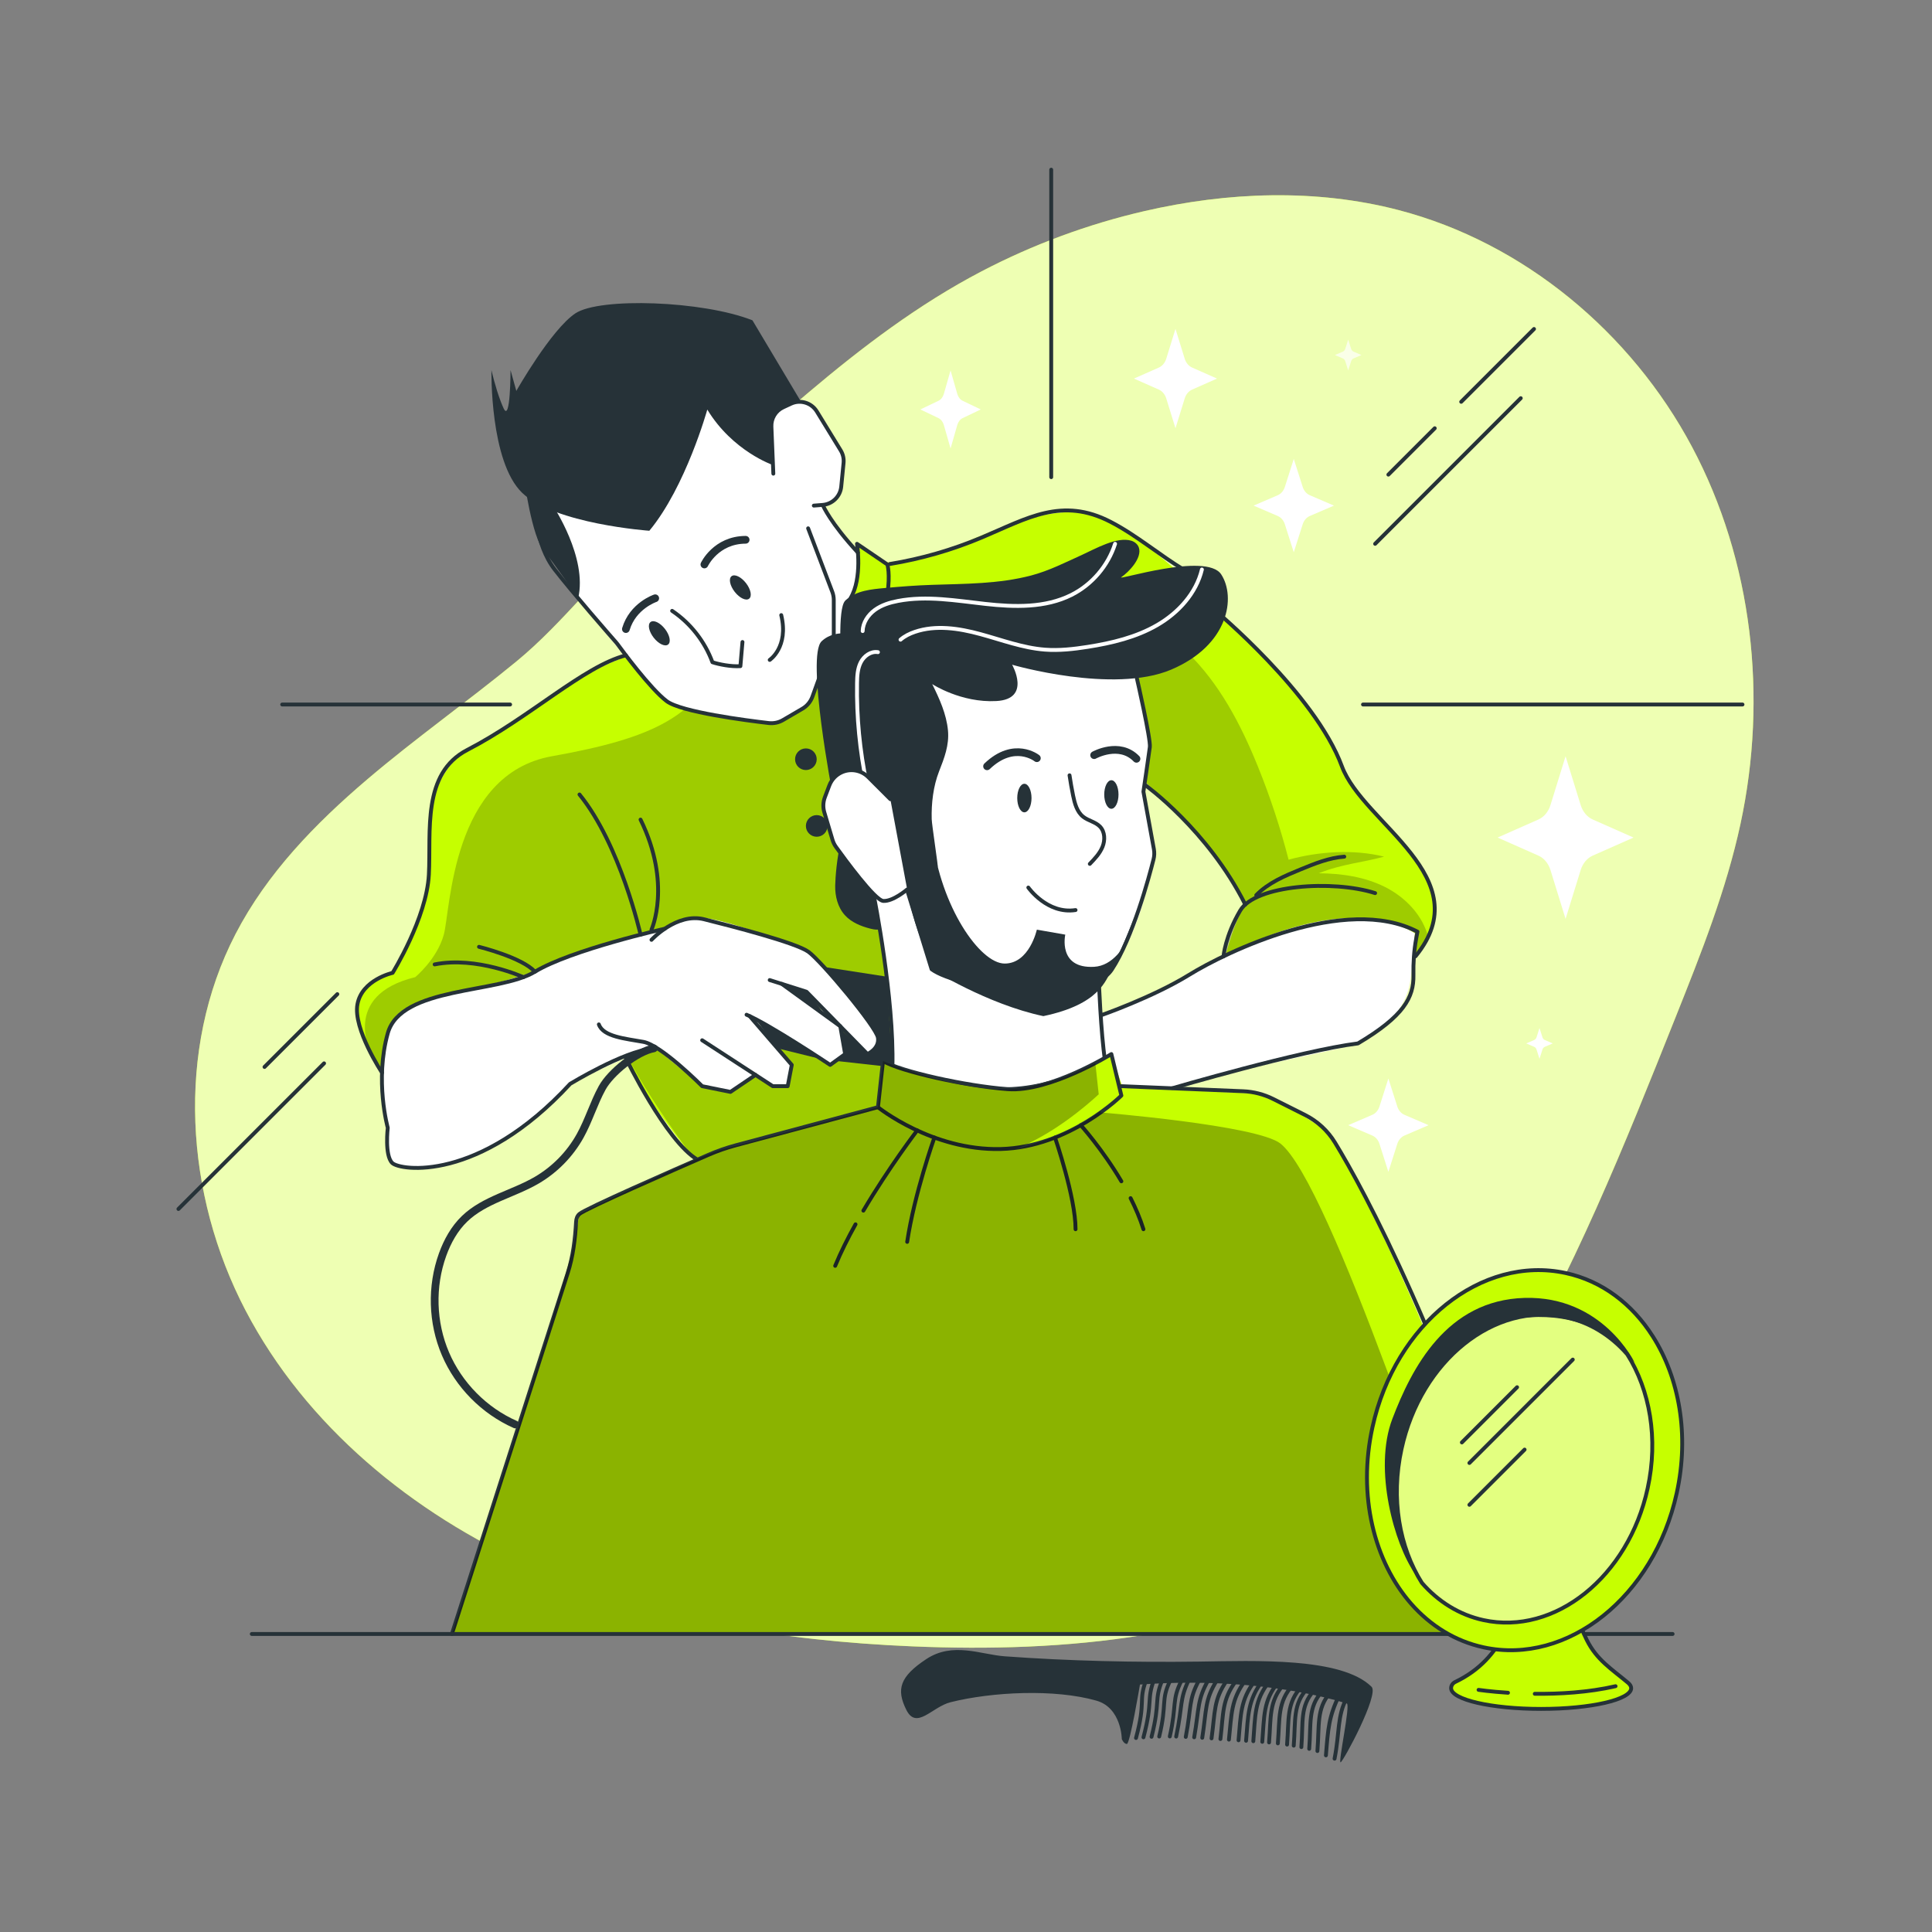 <?xml version="1.0" encoding="utf-8"?>
<!-- Generator: Adobe Illustrator 27.5.0, SVG Export Plug-In . SVG Version: 6.00 Build 0)  -->
<svg version="1.1" xmlns="http://www.w3.org/2000/svg" xmlns:xlink="http://www.w3.org/1999/xlink" x="0px" y="0px"
	 viewBox="0 0 500 500" style="enable-background:new 0 0 500 500;" xml:space="preserve">
<rect x="0" y="0" width="500" height="500" fill="#808080" stroke="none"/>
<g id="Background_Simple">
	<g>
		<path style="fill:#C6FF00;" d="M60.948,241.74c-15.521,29.977-13.048,67.476,2.594,97.39
			c15.642,29.914,43.23,52.521,74.052,66.289c30.822,13.768,64.792,19.246,98.52,20.658c19.99,0.837,40.1,0.286,59.847-2.931
			c22.613-3.684,45.198-11.168,62.829-25.799c12.285-10.195,21.674-23.434,29.915-37.107c18.426-30.574,31.738-63.9,44.966-97.056
			c6.522-16.348,13.074-32.791,16.775-49.999c7.037-32.717,3.165-68.006-12.556-97.549c-15.722-29.543-43.542-52.826-75.926-61.263
			c-21.43-5.583-44.216-4.723-65.793,0.263c-14.654,3.386-28.873,8.649-42.201,15.619c-32.534,17.014-58.146,44.179-86.096,67.215
			c-12.287,10.126-21.815,23.537-34.32,33.791c-12.667,10.386-26.071,19.85-38.547,30.472
			C81.605,213.145,69.111,225.974,60.948,241.74z"/>
		<path style="opacity:0.7;fill:#FFFFFF;" d="M60.948,241.74c-15.521,29.977-13.048,67.476,2.594,97.39
			c15.642,29.914,43.23,52.521,74.052,66.289c30.822,13.768,64.792,19.246,98.52,20.658c19.99,0.837,40.1,0.286,59.847-2.931
			c22.613-3.684,45.198-11.168,62.829-25.799c12.285-10.195,21.674-23.434,29.915-37.107c18.426-30.574,31.738-63.9,44.966-97.056
			c6.522-16.348,13.074-32.791,16.775-49.999c7.037-32.717,3.165-68.006-12.556-97.549c-15.722-29.543-43.542-52.826-75.926-61.263
			c-21.43-5.583-44.216-4.723-65.793,0.263c-14.654,3.386-28.873,8.649-42.201,15.619c-32.534,17.014-58.146,44.179-86.096,67.215
			c-12.287,10.126-21.815,23.537-34.32,33.791c-12.667,10.386-26.071,19.85-38.547,30.472
			C81.605,213.145,69.111,225.974,60.948,241.74z"/>
	</g>
</g>
<g id="Window">
	<g>
		
			<line style="fill:none;stroke:#263238;stroke-linecap:round;stroke-linejoin:round;stroke-miterlimit:10;" x1="352.745" y1="182.325" x2="450.956" y2="182.325"/>
		
			<line style="fill:none;stroke:#263238;stroke-linecap:round;stroke-linejoin:round;stroke-miterlimit:10;" x1="272.053" y1="43.913" x2="272.053" y2="123.489"/>
		
			<line style="fill:none;stroke:#263238;stroke-linecap:round;stroke-linejoin:round;stroke-miterlimit:10;" x1="132.019" y1="182.325" x2="73.03" y2="182.325"/>
		
			<line style="fill:none;stroke:#263238;stroke-linecap:round;stroke-linejoin:round;stroke-miterlimit:10;" x1="355.881" y1="140.742" x2="393.572" y2="103.051"/>
		
			<line style="fill:none;stroke:#263238;stroke-linecap:round;stroke-linejoin:round;stroke-miterlimit:10;" x1="378.157" y1="103.986" x2="397.002" y2="85.141"/>
		
			<line style="fill:none;stroke:#263238;stroke-linecap:round;stroke-linejoin:round;stroke-miterlimit:10;" x1="46.179" y1="312.886" x2="83.87" y2="275.194"/>
		
			<line style="fill:none;stroke:#263238;stroke-linecap:round;stroke-linejoin:round;stroke-miterlimit:10;" x1="68.455" y1="276.129" x2="87.3" y2="257.284"/>
		
			<line style="fill:none;stroke:#263238;stroke-linecap:round;stroke-linejoin:round;stroke-miterlimit:10;" x1="359.311" y1="122.831" x2="371.31" y2="110.833"/>
	</g>
</g>
<g id="Stars">
	<g>
		<path style="fill:#FFFFFF;" d="M304.213,85.119l2.388,7.719c0.327,1.057,1.024,1.89,1.907,2.282l6.453,2.856l-6.453,2.856
			c-0.884,0.391-1.58,1.225-1.907,2.282l-2.388,7.719l-2.388-7.719c-0.327-1.057-1.024-1.89-1.907-2.282l-6.453-2.856l6.453-2.856
			c0.884-0.391,1.58-1.225,1.907-2.282L304.213,85.119z"/>
		<path style="fill:#FFFFFF;" d="M334.828,118.775l2.311,7.251c0.316,0.993,0.991,1.776,1.845,2.143l6.244,2.683l-6.244,2.683
			c-0.855,0.367-1.529,1.15-1.845,2.143l-2.311,7.251l-2.31-7.251c-0.316-0.993-0.99-1.776-1.845-2.143l-6.244-2.683l6.244-2.683
			c0.855-0.367,1.529-1.15,1.845-2.143L334.828,118.775z"/>
		<path style="opacity:0.7;fill:#FFFFFF;" d="M348.911,87.901l0.762,2.391c0.104,0.327,0.327,0.586,0.609,0.707l2.059,0.885
			l-2.059,0.885c-0.282,0.121-0.504,0.379-0.609,0.707l-0.762,2.391l-0.762-2.391c-0.104-0.327-0.327-0.586-0.609-0.707
			l-2.059-0.885l2.059-0.885c0.282-0.121,0.504-0.379,0.609-0.707L348.911,87.901z"/>
		<path style="fill:#FFFFFF;" d="M405.169,195.719l3.908,12.632c0.535,1.73,1.675,3.093,3.121,3.734l10.56,4.674l-10.56,4.674
			c-1.446,0.64-2.586,2.004-3.121,3.734l-3.908,12.632l-3.908-12.632c-0.535-1.73-1.675-3.094-3.121-3.734l-10.56-4.674l10.56-4.674
			c1.446-0.64,2.586-2.004,3.121-3.734L405.169,195.719z"/>
		<path style="fill:#FFFFFF;" d="M359.311,279.12l2.311,7.251c0.316,0.993,0.991,1.776,1.845,2.143l6.244,2.683l-6.244,2.683
			c-0.855,0.367-1.529,1.15-1.845,2.143l-2.311,7.251l-2.31-7.251c-0.316-0.993-0.991-1.776-1.845-2.143l-6.244-2.683l6.244-2.683
			c0.855-0.367,1.529-1.15,1.845-2.143L359.311,279.12z"/>
		<path style="fill:#FFFFFF;" d="M398.42,266.052l0.762,2.391c0.104,0.328,0.327,0.586,0.609,0.707l2.059,0.885l-2.059,0.885
			c-0.282,0.121-0.504,0.379-0.609,0.707l-0.762,2.391l-0.762-2.391c-0.104-0.327-0.327-0.586-0.609-0.707l-2.059-0.885l2.059-0.885
			c0.282-0.121,0.504-0.379,0.609-0.707L398.42,266.052z"/>
		<path style="fill:#FFFFFF;" d="M246.005,95.867l1.736,6.063c0.238,0.83,0.744,1.485,1.387,1.792l4.692,2.243l-4.692,2.243
			c-0.643,0.307-1.149,0.962-1.387,1.792l-1.736,6.063L244.269,110c-0.238-0.83-0.744-1.485-1.387-1.792l-4.692-2.243l4.692-2.243
			c0.643-0.307,1.149-0.962,1.387-1.792L246.005,95.867z"/>
	</g>
</g>
<g id="Character_2">
	<g>
		<path style="fill:#C6FF00;" d="M180.489,300.963c0,0-17.269-21.15-18.508-28.172l-13.319,7.053l-48.552-0.384
			c0,0-4.772-8.12-6.689-12.764s-2.707-12.728,8.181-14.918c0,0,6.406-11.462,8.716-20.641c2.31-9.179-1.237-19.409,2.172-26.222
			c3.409-6.813,4.841-8.612,10.573-11.975c5.732-3.363,18.221-11.999,23.866-15.564c5.645-3.565,12.651-6.92,18.846-8.648
			c6.195-1.728,54.221-27.987,54.221-27.987l2.16,3.568l-0.368-3.568l6.914,4.699c0,0,5.13,0.892,14.829-2.55
			c9.699-3.443,29.194-14.561,42.245-8.625c13.05,5.936,32.626,26.652,38.562,32.816c5.936,6.164,18.528,18.804,21.641,28.136
			c3.113,9.332,9.68,14.915,13.027,18.595c3.347,3.68,19.163,16.224,8.438,32.232c-10.724,16.008-50.801,3.686-50.801,3.686
			s1.823-9.472,5.639-15.636c0,0-2.391-5.667-7.223-11.704c-4.831-6.037-21.513-24.882-31.097-29.38
			c-9.584-4.498-47.675,84.433-47.675,84.433l-7.758-2.85l-1.315,11.949C227.212,286.543,187.523,296.061,180.489,300.963z"/>
		<path style="opacity:0.2;" d="M275.127,156.519c11.709-1.42,23.51,3.964,31.997,12.155c8.488,8.19,14.07,18.925,18.486,29.862
			c3.15,7.8,5.784,15.808,7.88,23.954c7.706-2.146,16.95-2.754,24.703-0.788c-5.342,1.486-10.803,1.873-16.913,4.296
			c5.906,0.054,11.923,0.913,17.196,3.575c5.273,2.662,9.739,7.318,11.18,13.046c0.137,0.546-0.06,1.408-0.597,1.24l-7.661,10.772
			l-44.758-1.787c0,0-1.341-8.032,5.639-18.748c0,0-3.85-8.871-12.951-18.816c-9.101-9.945-23.554-20.619-23.554-20.619
			L275.127,156.519z"/>
		<path style="opacity:0.2;" d="M96.076,272.791c0,0-8.015-15.194,11.375-19.902c0,0,5.641-4.611,7.404-11.006
			c1.763-6.395,1.984-41.513,27.962-46.165c25.978-4.652,38.472-10.192,44.818-27.502c6.346-17.31,43.472-3.227,43.472-3.227
			l16.308,84.083l-20.203,37.475l-46.722,14.416c0,0-18.027-23.097-22.616-37.764c-4.59-14.667-38.435,10.649-38.435,10.649
			l-16.913,7.252L96.076,272.791z"/>
		<path style="fill:#FFFFFF;" d="M302.677,282.038l-12.134-0.547l-3.588-8.309l-1.644,1.665l-2.814-11.484
			c0,0,16.188-4.223,27.889-12.609c13.949-8,38.681-19.211,55.788-9.25c0,0-0.471,6.949-1.042,11.264
			c-0.571,4.315-1.949,10.984-14.365,17.658l-42.659,9.314"/>
		<path style="fill:#FFFFFF;" d="M199.202,112.488l-16.154-12.891L164.839,115.9l-22.023,12.512l5.529,25.214
			c0,0,12.065,14.883,17.428,20.762c5.363,5.879,4.635,6.262,11.329,8.959c6.694,2.697,22.532,3.817,22.532,3.817
			s3.859-1.197,8.024-3.752c4.165-2.555,5.34-10.726,5.34-10.726l6.249-5.6l0.857-10.048c0,0,2.821-6.616,1.93-14.019l-9.148-12.346
			c0,0,2.999,0.223,3.911-2.252c0.912-2.475,1.516-8.601,1.516-8.601s0.103-3.049-4.313-9.078
			c-4.415-6.029-4.801-8.245-10.489-6.758C197.826,105.473,199.202,112.488,199.202,112.488z"/>
		<path style="fill:#FFFFFF;" d="M227.211,268.554c-1.18-2.338-13.555-18.505-18.021-22.244c0,0-24.287-10.164-29.648-8.689
			l-15.693,4.761c0,0-18.537,5.466-22.992,7.794c-4.445,2.328-11.88,4.15-20.264,6.119c-8.373,1.97-18.452,3.244-19.938,10.227
			c-1.485,6.983-2.475,18.178-0.305,25.351c0,0-0.095,7.151,1.137,9.089c1.243,1.948,11.027,2.886,19.779-1.453
			c8.763-4.339,19.801-11.396,27.394-19.664l20.222-9.268l12.839,10.522l7.309,1.485l6.498-4.381l4.455,2.896h3.865l1.064-5.498
			l-9.384-11.87l19.316,11.87l3.876-2.812l-1.253-7.193l7.035,7.193C224.504,272.788,228.391,270.892,227.211,268.554z
			 M203.64,255.21l5.087,1.453l5.108,6.309L203.64,255.21z"/>
		<path style="fill:#263238;" d="M193.055,150.895c1.255,1.609,1.621,3.421,0.817,4.049c-0.804,0.628-2.474-0.167-3.729-1.776
			c-1.255-1.609-1.621-3.421-0.817-4.049C190.13,148.492,191.8,149.287,193.055,150.895z"/>
		<path style="fill:#263238;" d="M172.086,162.758c1.255,1.609,1.621,3.421,0.817,4.049c-0.804,0.628-2.474-0.167-3.729-1.776
			c-1.255-1.609-1.621-3.421-0.817-4.049C169.161,160.354,170.83,161.15,172.086,162.758z"/>
		<path style="fill:none;stroke:#263238;stroke-linecap:round;stroke-linejoin:round;stroke-miterlimit:10;" d="M199.202,170.785
			c0,0,4.968-3.312,2.981-11.593"/>
		<path style="fill:none;stroke:#263238;stroke-width:2;stroke-linecap:round;stroke-linejoin:round;stroke-miterlimit:10;" d="
			M182.298,146.086c0,0,2.958-6.348,10.673-6.389"/>
		<path style="fill:none;stroke:#263238;stroke-width:2;stroke-linecap:round;stroke-linejoin:round;stroke-miterlimit:10;" d="
			M169.568,154.83c0,0-5.787,1.929-7.587,7.973"/>
		<path style="fill:none;stroke:#263238;stroke-linecap:round;stroke-linejoin:round;stroke-miterlimit:10;" d="M173.946,158.089
			c4.748,3.197,8.453,7.919,10.428,13.292c1.683,0.564,4.831,1.178,7.24,1.018c0.179-2.082,0.358-4.163,0.537-6.245"/>
		<path style="fill:none;stroke:#263238;stroke-linecap:round;stroke-linejoin:round;stroke-miterlimit:10;" d="M138.429,130.852
			c0,0,0,9.944,5.119,16.536c4.74,6.104,14.519,17.285,15.94,18.906c0.118,0.134,0.219,0.26,0.324,0.404
			c1.143,1.568,8.551,11.627,12.742,14.77c3.747,2.81,20.562,4.977,26.383,5.655c1.283,0.149,2.577-0.121,3.692-0.772l5.031-2.94
			c1.203-0.703,2.121-1.806,2.594-3.116l5.171-14.329c0.234-0.647,0.353-1.331,0.353-2.019v-8.685c0-0.723-0.132-1.439-0.389-2.115
			l-6.247-16.42"/>
		<path style="fill:none;stroke:#263238;stroke-linecap:round;stroke-linejoin:round;stroke-miterlimit:10;" d="M212.999,130.852
			c0,0,1.914,4.473,9.036,12.168"/>
		<path style="fill:none;stroke:#263238;stroke-linecap:round;stroke-linejoin:round;stroke-miterlimit:10;" d="M284.857,262.785
			c0,0,13.467-4.681,22.937-10.53c9.47-5.849,40.386-20.889,59.047-11.141l-0.327,1.765c-0.58,3.131-0.777,6.315-0.715,9.499
			c0.112,5.694-2.458,10.594-14.365,17.658c-14.882,1.867-48.091,11.612-48.091,11.612"/>
		<path style="fill:none;stroke:#263238;stroke-width:2;stroke-linecap:round;stroke-linejoin:round;stroke-miterlimit:10;" d="
			M169.231,271.306c-4.474,0.829-11.202,6.236-13.39,10.225c-2.188,3.989-3.478,8.422-5.684,12.401
			c-2.627,4.738-6.548,8.751-11.225,11.486c-6.121,3.58-13.556,5.068-18.673,9.977c-2.645,2.538-4.47,5.835-5.715,9.283
			c-2.978,8.25-2.708,17.623,0.74,25.688c3.448,8.065,10.037,14.737,18.058,18.284"/>
		<path style="fill:none;stroke:#263238;stroke-linecap:round;stroke-linejoin:round;stroke-miterlimit:10;" d="M172.06,240.35
			c0,0-24.279,5.451-33.631,11.139c-9.352,5.688-34.662,3.697-38.074,15.925c-3.413,12.228,0,24.456,0,24.456
			s-0.853,7.093,1.137,9.092c1.991,1.999,22.466,5.127,46.069-20.467c0,0,13.934-8.469,21.044-9.069"/>
		<path style="fill:none;stroke:#263238;stroke-linecap:round;stroke-linejoin:round;stroke-miterlimit:10;" d="M168.605,243.229
			c0,0,6.512-7.093,13.611-5.322s23.666,6.032,26.979,8.398c3.313,2.367,17.574,19.406,18.017,22.246
			c0.442,2.84-2.713,4.24-2.713,4.24l-15.778-16.132l-9.52-3.017"/>
		<path style="fill:none;stroke:#263238;stroke-linecap:round;stroke-linejoin:round;stroke-miterlimit:10;" d="M202.323,254.631
			l15.143,10.968l1.257,7.192l-3.873,2.804c0,0-15.719-10.479-21.642-12.985"/>
		<polyline style="fill:none;stroke:#263238;stroke-linecap:round;stroke-linejoin:round;stroke-miterlimit:10;" points="
			194.013,262.973 204.91,275.595 203.854,281.1 199.989,281.1 181.719,269.216 		"/>
		<path style="fill:none;stroke:#263238;stroke-linecap:round;stroke-linejoin:round;stroke-miterlimit:10;" d="M154.983,265.113
			c1.126,3.215,6.895,3.68,11.539,4.525s15.197,11.463,15.197,11.463l7.317,1.483l6.489-4.387"/>
		<path style="fill:none;stroke:#263238;stroke-linecap:round;stroke-linejoin:round;stroke-miterlimit:10;" d="M165.774,241.883
			c0,0-5.264-23.349-15.803-36.267"/>
		<path style="fill:none;stroke:#263238;stroke-linecap:round;stroke-linejoin:round;stroke-miterlimit:10;" d="M168.605,240.593
			c0,0,5.34-11.775-2.831-28.48"/>
		<path style="fill:none;stroke:#263238;stroke-linecap:round;stroke-linejoin:round;stroke-miterlimit:10;" d="M161.981,169.601
			c-10.922,2.794-24.98,16.184-41.016,24.461c-11.831,6.107-9.388,21.043-9.975,32.291c-0.587,11.248-9.388,25.426-9.388,25.426
			s-7.921,1.76-9.095,8.12c-1.174,6.36,6.358,17.695,6.358,17.695"/>
		<path style="fill:none;stroke:#263238;stroke-linecap:round;stroke-linejoin:round;stroke-miterlimit:10;" d="M161.981,273.848
			c0,0,10.345,21.418,18.508,26.267"/>
		<path style="fill:none;stroke:#263238;stroke-linecap:round;stroke-linejoin:round;stroke-miterlimit:10;" d="M135.449,252.889
			c0,0-12.072-5.491-22.96-3.301"/>
		<path style="fill:none;stroke:#263238;stroke-linecap:round;stroke-linejoin:round;stroke-miterlimit:10;" d="M138.429,251.489
			c-3.24-3.681-14.46-6.45-14.46-6.45"/>
		<path style="fill:none;stroke:#263238;stroke-linecap:round;stroke-linejoin:round;stroke-miterlimit:10;" d="M314.256,157.802
			c0,0,26.044,21.617,33.024,40.514c5.492,14.868,35.763,28.758,19.052,49.181"/>
		<path style="fill:none;stroke:#263238;stroke-linecap:round;stroke-linejoin:round;stroke-miterlimit:10;" d="M316.641,247.498
			c0,0,0.418-5.23,4.325-11.852c3.907-6.623,23.928-8.009,34.915-4.508"/>
		<path style="fill:#263238;" d="M211.364,196.488c0,1.546-1.254,2.8-2.8,2.8c-1.546,0-2.8-1.254-2.8-2.8s1.254-2.8,2.8-2.8
			C210.111,193.689,211.364,194.942,211.364,196.488z"/>
		<path style="fill:#263238;" d="M214.164,213.751c0,1.546-1.253,2.8-2.8,2.8s-2.8-1.254-2.8-2.8c0-1.546,1.254-2.8,2.8-2.8
			S214.164,212.205,214.164,213.751z"/>
		<path style="fill:none;stroke:#263238;stroke-linecap:round;stroke-linejoin:round;stroke-miterlimit:10;" d="M200.138,122.582
			l-0.498-12.183c-0.087-2.124,1.113-4.091,3.041-4.985l2.02-0.938c2.422-1.124,5.303-0.255,6.698,2.022l6.165,10.058
			c0.599,0.978,0.862,2.124,0.75,3.265l-0.605,6.126c-0.25,2.536-2.282,4.528-4.823,4.727l-2.271,0.178"/>
		<path style="fill:none;stroke:#263238;stroke-linecap:round;stroke-linejoin:round;stroke-miterlimit:10;" d="M220.106,154.83
			c3.151-5.221,1.681-14.088,1.681-14.088l7.862,5.343c0,0,0.787,2.424,0,7.704"/>
		<path style="fill:none;stroke:#263238;stroke-linecap:round;stroke-linejoin:round;stroke-miterlimit:10;" d="M230.277,145.964
			c8.196-1.343,16.229-3.669,23.881-6.898c11.745-4.957,20.682-10.515,33.25-4.014c6.787,3.511,12.636,8.587,19.166,12.509"/>
		<path style="fill:#263238;" d="M168.047,137.361c0,0-24.536-1.739-32.924-9.827c-8.388-8.088-7.942-31.753-7.942-31.753
			s1.01,4.476,2.444,8.205c0.225,0.585,0.461,1.152,0.704,1.68c1.797,3.894,1.797-9.886,1.797-9.886l1.498,5.392
			c0,0,8.988-15.877,15.278-20.071c6.29-4.194,32.951-3.295,45.832,1.797l12.581,21.086c0,0-6.097,0-7.221,4.061
			c-0.355,4.801-0.048,12.314-0.048,12.314s-10.413-3.539-16.999-14.359C183.048,106.002,177.491,125.978,168.047,137.361z"/>
		<path style="fill:#263238;" d="M143.092,130.852c0,0,9.029,13.461,6.537,23.978c0,0-6.807-9.902-8.698-11.989
			c-3.335-3.682-5.362-19.352-5.362-19.352L143.092,130.852z"/>
		<path style="fill:none;stroke:#263238;stroke-linecap:round;stroke-linejoin:round;stroke-miterlimit:10;" d="M325.113,231.663
			c3.122-3.205,7.386-4.985,11.525-6.682c3.633-1.49,7.342-2.998,11.259-3.277"/>
		<path style="fill:#263238;" d="M212.999,250.209l16.448,2.543l1.507,23.437l-14.092-1.57l1.861-1.828l-1.097-6.293l6.874,6.293
			c0,0,2.523-0.898,2.713-4.24C227.403,265.21,212.999,250.209,212.999,250.209z"/>
		<polygon style="fill:#263238;" points="213.835,262.972 208.722,256.659 203.64,255.21 		"/>
		<polygon style="fill:#263238;" points="211.506,273.848 201.207,271.306 195.53,263.73 		"/>
	</g>
</g>
<g id="Character_1">
	<g>
		<path style="fill:#263238;" d="M216.149,229.126c-0.065,2.783,0.65,5.69,2.526,7.747c1.669,1.83,4.075,2.811,6.472,3.436
			c1.109,0.289,2.363,0.496,3.343-0.099c1.121-0.681,1.451-2.129,1.677-3.422c0.99-5.672,1.854-11.885-1.016-16.877
			c-1.059-1.842-3.45-9.224-5.525-9.683C217.59,208.896,216.246,224.991,216.149,229.126z"/>
		<path style="fill:#FFFFFF;" d="M292.766,170.026l4.367,19.49c0,0,1.376,5.903-1.21,13.325l0.918,7.119l1.883,10.793
			c0,0-2.744,17.756-8.528,25.808s-6.414,5.02-6.414,5.02l2.196,22.875c0,0-11.002,7.236-25.143,7.421
			c-14.141,0.185-29.881-5.688-29.881-5.688s-0.09-13.38-1.507-23.437c-1.417-10.058-3.262-20.763-3.262-20.763l-5.536-7.036
			l-4.458-5.998l-3.193-10.255l2.233-6.777l1.149-1.273c0,0,2.497-1.295,4.236-1.606c1.738-0.311,9.031,6.573,9.031,6.573
			l0.82-17.895l1.738-18.993l35.001-10.927l17.616,5.518L292.766,170.026z"/>
		<path style="fill:none;stroke:#263238;stroke-linecap:round;stroke-linejoin:round;stroke-miterlimit:10;" d="M294.241,175.617
			c0,0,3.594,15.66,3.337,17.714c-0.257,2.054-1.662,11.553-1.662,11.553l2.706,14.856c0.161,0.883,0.131,1.786-0.089,2.657
			c-1.172,4.652-5.368,20.274-10.79,28.515c-6.418,9.756-39.713,5.061-46.645-0.074l-6.809-22.05"/>
		<path style="fill:none;stroke:#263238;stroke-linecap:round;stroke-linejoin:round;stroke-miterlimit:10;" d="M266.129,229.696
			c0,0,4.894,6.954,12.223,5.826"/>
		<path style="fill:none;stroke:#263238;stroke-linecap:round;stroke-linejoin:round;stroke-miterlimit:10;" d="M226.186,231.989
			c0,0,5.274,26.437,4.769,44.2c0,0,14.48,5.519,28.41,5.698c13.931,0.179,26.614-7.431,26.614-7.431
			c-1.083-6.932-1.629-21.3-1.629-21.3"/>
		<path style="fill:#263238;" d="M230.493,207.295c0.886,4.442,2.957,8.428,3.843,12.87c0.254,1.275,0.526,2.591,1.276,3.653
			c1.181,1.672,5.158,1.196,7.073,0.474c0.132-0.05-1.519-10.861-1.559-12.296c-0.113-4.076,0.409-8.543,1.893-12.334
			c1.363-3.482,2.674-6.821,2.316-10.631c-0.398-4.234-2.213-8.224-4.079-11.988c0,0,7.467,4.895,16.614,4.387
			c9.147-0.508,4.065-9.4,4.065-9.4s26.169,7.622,41.159,1.27c14.99-6.352,16.769-18.801,12.958-24.645
			c-3.811-5.844-27.411,1.784-25.851,0.715c1.966-1.347,5.446-4.988,4.533-7.657c-0.294-0.86-1.071-1.501-1.938-1.772
			c-3.713-1.16-9.401,2.13-12.67,3.612c-4.344,1.969-8.625,4.164-13.26,5.382c-8.383,2.203-17.111,2.137-25.71,2.426
			c-4.053,0.136-8.082,0.443-12.117,0.816c-3.492,0.322-7.378,0.65-10.119,3.102c-0.085,0.076-0.165,0.159-0.239,0.245
			c-3.697,4.28,2.23,49.48,2.23,49.48L230.493,207.295z"/>
		<path style="fill:#263238;" d="M222.845,164.77c0,0-6.174-2.612-10.212,1.187c-4.037,3.8,2.85,39.659,2.85,39.659l8.405-0.106
			L222.845,164.77z"/>
		<path style="fill:#C6FF00;" d="M119.633,422.872H398.42l-6.349-19.152c0,0-30.482-84.58-49.086-111.287l-9.246-5.889l-7.89-3.506
			l-35.306-1.546l-2.921-8.701c0,0-14.233,9.206-28.258,9.097c-14.025-0.109-30.837-7.293-30.837-7.293l-1.315,11.949
			c0,0-33.928,9.378-39.997,10.835c-6.069,1.457-37.244,16.784-37.244,16.784s-0.501,2.429-1.329,7.23
			c-0.828,4.801-13.37,44.384-13.37,44.384l-18.324,57.095H119.633z"/>
		<path style="fill:none;stroke:#263238;stroke-linecap:round;stroke-linejoin:round;stroke-miterlimit:10;" d="M276.794,200.65
			c0.26,1.765,0.57,3.523,0.928,5.27c0.415,2.023,0.993,4.192,2.618,5.466c1.331,1.043,3.19,1.326,4.354,2.553
			c1.273,1.342,1.333,3.497,0.638,5.211c-0.695,1.714-2.007,3.092-3.29,4.425"/>
		<path style="fill:#263238;" d="M289.469,205.617c0,2.04-0.827,3.694-1.847,3.694c-1.02,0-1.847-1.654-1.847-3.694
			s0.827-3.694,1.847-3.694C288.642,201.922,289.469,203.576,289.469,205.617z"/>
		<path style="fill:#263238;" d="M266.956,206.535c0,2.04-0.827,3.694-1.847,3.694c-1.02,0-1.847-1.654-1.847-3.694
			s0.827-3.694,1.847-3.694C266.129,202.841,266.956,204.495,266.956,206.535z"/>
		<path style="fill:none;stroke:#263238;stroke-width:2;stroke-linecap:round;stroke-linejoin:round;stroke-miterlimit:10;" d="
			M268.335,196.219c0,0-5.841-4.643-12.881,2.097"/>
		<path style="fill:none;stroke:#263238;stroke-width:2;stroke-linecap:round;stroke-linejoin:round;stroke-miterlimit:10;" d="
			M283.164,195.433c0,0,6.517-3.641,10.955,0.943"/>
		<path style="fill:#263238;" d="M295.923,231.644c0,0-3.287,18.031-12.758,18.565c-9.471,0.534-7.471-8.326-7.471-8.326
			l-7.359-1.29c0,0-1.914,8.775-8.326,8.775c-6.412,0-16.586-14.8-18.695-32.502l-11.665-11.25c0,0,4.65,26.182,7.809,35.028
			c3.159,8.846,3.64,10.193,3.64,10.193s14.355,9.061,28.917,12.135c14.665-3.074,16.106-9.317,17.728-12.061
			C289.365,248.168,295.923,231.644,295.923,231.644z"/>
		<path style="fill:none;stroke:#FFFFFF;stroke-linecap:round;stroke-linejoin:round;stroke-miterlimit:10;" d="M223.257,163.321
			c0.057-2.17,1.382-4.168,3.132-5.452c1.75-1.284,3.884-1.939,6.016-2.345c7.437-1.419,15.079-0.066,22.605,0.769
			c7.525,0.835,15.502,1.071,22.269-2.325c5.322-2.671,9.493-7.551,11.304-13.224"/>
		<path style="fill:none;stroke:#FFFFFF;stroke-linecap:round;stroke-linejoin:round;stroke-miterlimit:10;" d="M233.052,165.549
			c1.066-0.931,2.366-1.562,3.705-2.019c5.436-1.855,11.42-0.928,16.962,0.58c5.543,1.507,10.995,3.586,16.723,4.018
			c3.699,0.278,7.415-0.141,11.079-0.72c6.241-0.986,12.515-2.477,17.98-5.648c5.465-3.171,10.083-8.226,11.553-14.372"/>
		<path style="fill:none;stroke:#FFFFFF;stroke-linecap:round;stroke-linejoin:round;stroke-miterlimit:10;" d="M227.212,168.777
			c-1.819-0.316-3.614,0.986-4.452,2.631c-0.838,1.645-0.928,3.559-0.958,5.405c-0.14,8.733,0.699,17.481,2.496,26.028"/>
		<path style="fill:#FFFFFF;stroke:#263238;stroke-linecap:round;stroke-linejoin:round;stroke-miterlimit:10;" d="M234.777,230.188
			c0,0-3.647,3.139-6.184,2.975c-2.167-0.141-10.008-10.869-12.248-13.995c-0.398-0.555-0.698-1.168-0.892-1.822l-2.116-7.105
			c-0.384-1.289-0.334-2.669,0.143-3.927l1.148-3.028c0.587-1.548,1.774-2.793,3.292-3.453l0,0c2.311-1.005,5.002-0.495,6.785,1.286
			l5.715,5.709"/>
		<path style="fill:none;stroke:#263238;stroke-linecap:round;stroke-linejoin:round;stroke-miterlimit:10;" d="M290.209,283.526
			l-2.587-10.735c0,0-15.941,9.898-26.787,9.086c-10.845-0.812-27.799-4.577-32.308-7.283l-1.315,11.949
			c0,0,14.011,11.272,31.786,10.822C276.774,296.914,290.209,283.526,290.209,283.526z"/>
		<path style="fill:none;stroke:#263238;stroke-linecap:round;stroke-linejoin:round;stroke-miterlimit:10;" d="M322.28,234.096
			c-9.694-19.29-25.902-30.917-25.902-30.917"/>
		<path style="fill:none;stroke:#263238;stroke-linecap:round;stroke-linejoin:round;stroke-miterlimit:10;" d="M227.212,286.543
			l-36.756,9.849c-2.466,0.661-4.872,1.501-7.213,2.521c-8.905,3.879-31.676,13.865-33.273,15.25
			c-0.596,0.517-0.835,1.247-0.877,2.016c-0.245,4.513-0.794,9.005-2.175,13.308l-29.971,93.385"/>
		<path style="fill:none;stroke:#263238;stroke-linecap:round;stroke-linejoin:round;stroke-miterlimit:10;" d="M398.42,422.872
			c-24.924-77.395-45.406-114.839-52.932-127.183c-1.868-3.064-4.555-5.535-7.762-7.145l-8.196-4.113
			c-2.426-1.217-5.084-1.906-7.796-2.018l-31.525-1.312"/>
		<path style="fill:none;stroke:#263238;stroke-linecap:round;stroke-linejoin:round;stroke-miterlimit:10;" d="M221.41,316.853
			c-2,3.595-3.84,7.262-5.265,10.746"/>
		<path style="fill:none;stroke:#263238;stroke-linecap:round;stroke-linejoin:round;stroke-miterlimit:10;" d="M237.365,292.558
			c0,0-7.34,9.6-13.924,20.755"/>
		<path style="fill:none;stroke:#263238;stroke-linecap:round;stroke-linejoin:round;stroke-miterlimit:10;" d="M241.821,294.391
			c0,0-5.191,14.589-7.044,27.002"/>
		<path style="fill:none;stroke:#263238;stroke-linecap:round;stroke-linejoin:round;stroke-miterlimit:10;" d="M292.597,310.079
			c1.309,2.595,2.469,5.311,3.326,8.047"/>
		<path style="fill:none;stroke:#263238;stroke-linecap:round;stroke-linejoin:round;stroke-miterlimit:10;" d="M279.698,291.196
			c0,0,5.604,6.206,10.513,14.528"/>
		<path style="fill:none;stroke:#263238;stroke-linecap:round;stroke-linejoin:round;stroke-miterlimit:10;" d="M273.035,294.391
			c0,0,5.34,15.569,5.318,23.735"/>
		<path style="opacity:0.3;" d="M383.224,422.876H116.949l18.326-57.095c0,0,12.544-39.591,13.365-44.383
			c0.832-4.803,1.327-7.236,1.327-7.236s31.175-15.324,37.252-16.788c6.067-1.454,39.991-10.827,39.991-10.827l1.316-11.954
			c0,0,16.809,7.183,30.838,7.299c9.384,0.074,18.874-4.034,24.108-6.751l0.874,8.068c-3.434,3.17-11.933,10.416-21.517,14.155
			c0.811-0.179,13.323-3.107,21.981-9.858l0.042,0.4c0,0,40.559,3.286,46.542,8.057C344.318,306.263,374.514,399.41,383.224,422.876
			z"/>
	</g>
</g>
<g id="Table">
	
		<line style="fill:none;stroke:#263238;stroke-linecap:round;stroke-linejoin:round;stroke-miterlimit:10;" x1="65.16" y1="422.872" x2="432.868" y2="422.872"/>
</g>
<g id="Mirror">
	<g>
		<g>
			<path style="fill:#C6FF00;stroke:#263238;stroke-linecap:round;stroke-linejoin:round;stroke-miterlimit:10;" d="
				M421.318,435.483c-4.257-3.569-8.088-5.88-10.666-11.075c-4.719-9.511-6.302-20.561-7.428-30.998
				c-3.107-28.807-7.908-8.755-7.908-8.755c0.273,6.535-0.147,13.175-0.982,19.653c-1.656,12.849-5.169,24.99-17.692,30.965
				c-0.792,0.378-1.096,1.061-1.096,1.629c0,2.964,10.432,5.366,23.3,5.366c12.868,0,23.3-2.402,23.3-5.366
				C422.146,436.41,421.857,435.935,421.318,435.483z"/>
			<path style="fill:none;stroke:#263238;stroke-linecap:round;stroke-linejoin:round;stroke-miterlimit:10;" d="M426.408,385.19
				c-4.982,22.865-24.013,38.126-42.497,34.093c-6.277-1.369-11.691-4.792-15.904-9.605l-0.011-0.01
				c-8.173-9.363-11.817-23.992-8.521-39.074c4.982-22.866,24.013-38.127,42.497-34.093c8.047,1.748,14.661,6.867,19.147,13.976
				c0,0.011,0,0.011,0.011,0.011C426.967,359.713,429.231,372.289,426.408,385.19z"/>
			<path style="fill:#C6FF00;stroke:#263238;stroke-linecap:round;stroke-linejoin:round;stroke-miterlimit:10;" d="
				M433.932,386.432c-5.86,26.755-28.249,44.612-49.993,39.892c-7.384-1.602-13.753-5.607-18.709-11.239l-0.012-0.012
				c-9.614-10.956-13.901-28.073-10.023-45.721c5.86-26.755,28.249-44.612,49.993-39.892c9.466,2.046,17.246,8.035,22.525,16.353
				c0,0.012,0,0.012,0.012,0.012C434.589,356.621,437.253,371.336,433.932,386.432z"/>
			<path style="opacity:0.5;fill:#FFFFFF;" d="M382.651,342.897c0,0-16.582,12.908-19.931,32.067
				c-3.349,19.159,1.319,35.68,15.611,42.473c14.292,6.793,28.423,0.159,38.433-11.69c10.009-11.849,13.018-31.484,8.767-45.649
				C420.707,344.02,400.539,331.888,382.651,342.897z"/>
			<path style="fill:none;stroke:#263238;stroke-linecap:round;stroke-linejoin:round;stroke-miterlimit:10;" d="M426.408,385.19
				c-4.982,22.865-24.013,38.126-42.497,34.093c-6.277-1.369-11.691-4.792-15.904-9.605l-0.011-0.01
				c-5.835-9.226-8.099-21.802-5.277-34.704c4.992-22.865,24.014-38.127,42.497-34.093c6.277,1.369,11.691,4.792,15.904,9.605
				c0,0.011,0,0.011,0.011,0.011C426.967,359.713,429.231,372.289,426.408,385.19z"/>
			<path style="fill:#263238;" d="M366.076,407.066c0,0-7.974-14.704-2.857-34.181s19.92-30.371,27.957-31.514
				c8.037-1.143,22.023-1.665,31.849,11.226c0,0-8.255-17.267-28.46-16.7s-29.197,18.138-34.22,31.286
				C355.322,380.329,360.992,399.911,366.076,407.066z"/>
			
				<line style="fill:none;stroke:#263238;stroke-linecap:round;stroke-linejoin:round;stroke-miterlimit:10;" x1="378.331" y1="373.3" x2="392.619" y2="359.012"/>
			
				<line style="fill:none;stroke:#263238;stroke-linecap:round;stroke-linejoin:round;stroke-miterlimit:10;" x1="380.277" y1="389.443" x2="394.564" y2="375.156"/>
			
				<line style="fill:none;stroke:#263238;stroke-linecap:round;stroke-linejoin:round;stroke-miterlimit:10;" x1="380.277" y1="378.618" x2="407.034" y2="351.86"/>
			<path style="fill:#C6FF00;stroke:#263238;stroke-linecap:round;stroke-linejoin:round;stroke-miterlimit:10;" d="
				M397.199,438.352c6.293,0.068,13.825-0.337,20.904-1.965"/>
			<path style="fill:#C6FF00;stroke:#263238;stroke-linecap:round;stroke-linejoin:round;stroke-miterlimit:10;" d="
				M382.651,437.335c0,0,2.986,0.448,7.618,0.751"/>
		</g>
		<g>
			<g>
				<path style="fill:#263238;" d="M290.324,450.091c0,0-0.053-8.107-6.58-9.966c-10.86-3.092-27.036-2.267-37.734,0.405
					c-4.777,1.193-8.811,7.286-11.457,1.975c-2.646-5.311-1.697-8.594,5.179-13.138c6.877-4.544,14.125-1.163,20.28-0.716
					c16.629,1.209,33.667,1.6,50.366,1.367c14.421-0.201,36.813-1.174,44.587,6.526c2.018,1.999-7.333,19.369-8.02,19.542
					c-0.687,0.173,2.595-14.922,1.618-15.222c-15.683-4.826-35.626-6.224-53.538-4.907c0,0-2.582,15.414-3.393,15.382
					C290.821,451.307,290.324,450.091,290.324,450.091z"/>
				<path style="fill:none;stroke:#263238;stroke-linecap:round;stroke-linejoin:round;stroke-miterlimit:10;" d="M298.018,449.482
					c2.328-9.178,0.584-9.37,2.813-14.758"/>
				<path style="fill:none;stroke:#263238;stroke-linecap:round;stroke-linejoin:round;stroke-miterlimit:10;" d="M300.001,449.414
					c2.104-8.688,0.361-9.275,2.806-14.413"/>
				<path style="fill:none;stroke:#263238;stroke-linecap:round;stroke-linejoin:round;stroke-miterlimit:10;" d="M295.928,449.613
					c2.533-9.602,0.722-9.477,2.77-15.04"/>
				<path style="fill:none;stroke:#263238;stroke-linecap:round;stroke-linejoin:round;stroke-miterlimit:10;" d="M293.996,449.791
					c2.626-9.676,0.564-9.525,2.6-14.919"/>
				<path style="fill:none;stroke:#263238;stroke-linecap:round;stroke-linejoin:round;stroke-miterlimit:10;" d="M302.744,449.396
					c1.871-8.36,0.437-9.349,3.057-14.513"/>
				<path style="fill:none;stroke:#263238;stroke-linecap:round;stroke-linejoin:round;stroke-miterlimit:10;" d="M304.389,449.421
					c1.768-8.336,0.762-9.48,3.372-14.878"/>
				<path style="fill:none;stroke:#263238;stroke-linecap:round;stroke-linejoin:round;stroke-miterlimit:10;" d="M306.871,449.508
					c1.526-7.901,0.643-9.571,3.519-14.807"/>
				<path style="fill:none;stroke:#263238;stroke-linecap:round;stroke-linejoin:round;stroke-miterlimit:10;" d="M309.052,449.609
					c1.341-7.651,0.73-9.708,3.743-14.953"/>
				<path style="fill:none;stroke:#263238;stroke-linecap:round;stroke-linejoin:round;stroke-miterlimit:10;" d="M311.141,449.735
					c1.156-7.331,0.598-9.819,3.831-14.929"/>
				<path style="fill:none;stroke:#263238;stroke-linecap:round;stroke-linejoin:round;stroke-miterlimit:10;" d="M313.545,449.892
					c0.97-7.03,0.5-9.961,3.943-14.969"/>
				<path style="fill:none;stroke:#263238;stroke-linecap:round;stroke-linejoin:round;stroke-miterlimit:10;" d="M315.845,450.053
					c0.814-6.777,0.367-10.09,3.996-14.997"/>
				<path style="fill:none;stroke:#263238;stroke-linecap:round;stroke-linejoin:round;stroke-miterlimit:10;" d="M318.046,450.212
					c0.705-6.73,0.535-10.281,4.207-15.296"/>
				<path style="fill:none;stroke:#263238;stroke-linecap:round;stroke-linejoin:round;stroke-miterlimit:10;" d="M320.533,450.384
					c0.602-6.609,0.434-10.416,4.223-15.393"/>
				<path style="fill:none;stroke:#263238;stroke-linecap:round;stroke-linejoin:round;stroke-miterlimit:10;" d="M322.483,450.507
					c0.55-6.604,0.437-10.529,4.239-15.521"/>
				<path style="fill:none;stroke:#263238;stroke-linecap:round;stroke-linejoin:round;stroke-miterlimit:10;" d="M324.356,450.619
					c0.537-6.564,0.229-10.564,4.12-15.418"/>
				<path style="fill:none;stroke:#263238;stroke-linecap:round;stroke-linejoin:round;stroke-miterlimit:10;" d="M326.675,450.78
					c0.54-6.615,0.201-10.637,4.125-15.426"/>
				<path style="fill:none;stroke:#263238;stroke-linecap:round;stroke-linejoin:round;stroke-miterlimit:10;" d="M328.432,450.937
					c0.527-6.519-0.099-10.613,3.905-15.17"/>
				<path style="fill:none;stroke:#263238;stroke-linecap:round;stroke-linejoin:round;stroke-miterlimit:10;" d="M330.709,451.185
					c0.531-6.583-0.128-10.697,3.905-15.16"/>
				<path style="fill:none;stroke:#263238;stroke-linecap:round;stroke-linejoin:round;stroke-miterlimit:10;" d="M333.092,451.498
					c0.53-6.602-0.236-10.757,3.81-15.066"/>
				<path style="fill:none;stroke:#263238;stroke-linecap:round;stroke-linejoin:round;stroke-miterlimit:10;" d="M334.82,451.772
					c0.528-6.591-0.326-10.786,3.689-14.979"/>
				<path style="fill:none;stroke:#263238;stroke-linecap:round;stroke-linejoin:round;stroke-miterlimit:10;" d="M336.79,452.147
					c0.513-6.426-0.432-10.606,3.303-14.673"/>
				<path style="fill:none;stroke:#263238;stroke-linecap:round;stroke-linejoin:round;stroke-miterlimit:10;" d="M338.822,452.596
					c0.522-6.524-0.37-10.752,3.302-14.829"/>
				<path style="fill:none;stroke:#263238;stroke-linecap:round;stroke-linejoin:round;stroke-miterlimit:10;" d="M340.944,453.163
					c0.534-6.656-0.298-10.974,3.311-15.105"/>
				<path style="fill:none;stroke:#263238;stroke-linecap:round;stroke-linejoin:round;stroke-miterlimit:10;" d="M343.148,454.285
					c0.557-6.901,0.727-10.003,3.47-15.627"/>
				<path style="fill:none;stroke:#263238;stroke-linecap:round;stroke-linejoin:round;stroke-miterlimit:10;" d="M345.382,455.148
					c1.336-6.705,0.649-11.146,3.159-15.71"/>
			</g>
		</g>
	</g>
</g>
</svg>
